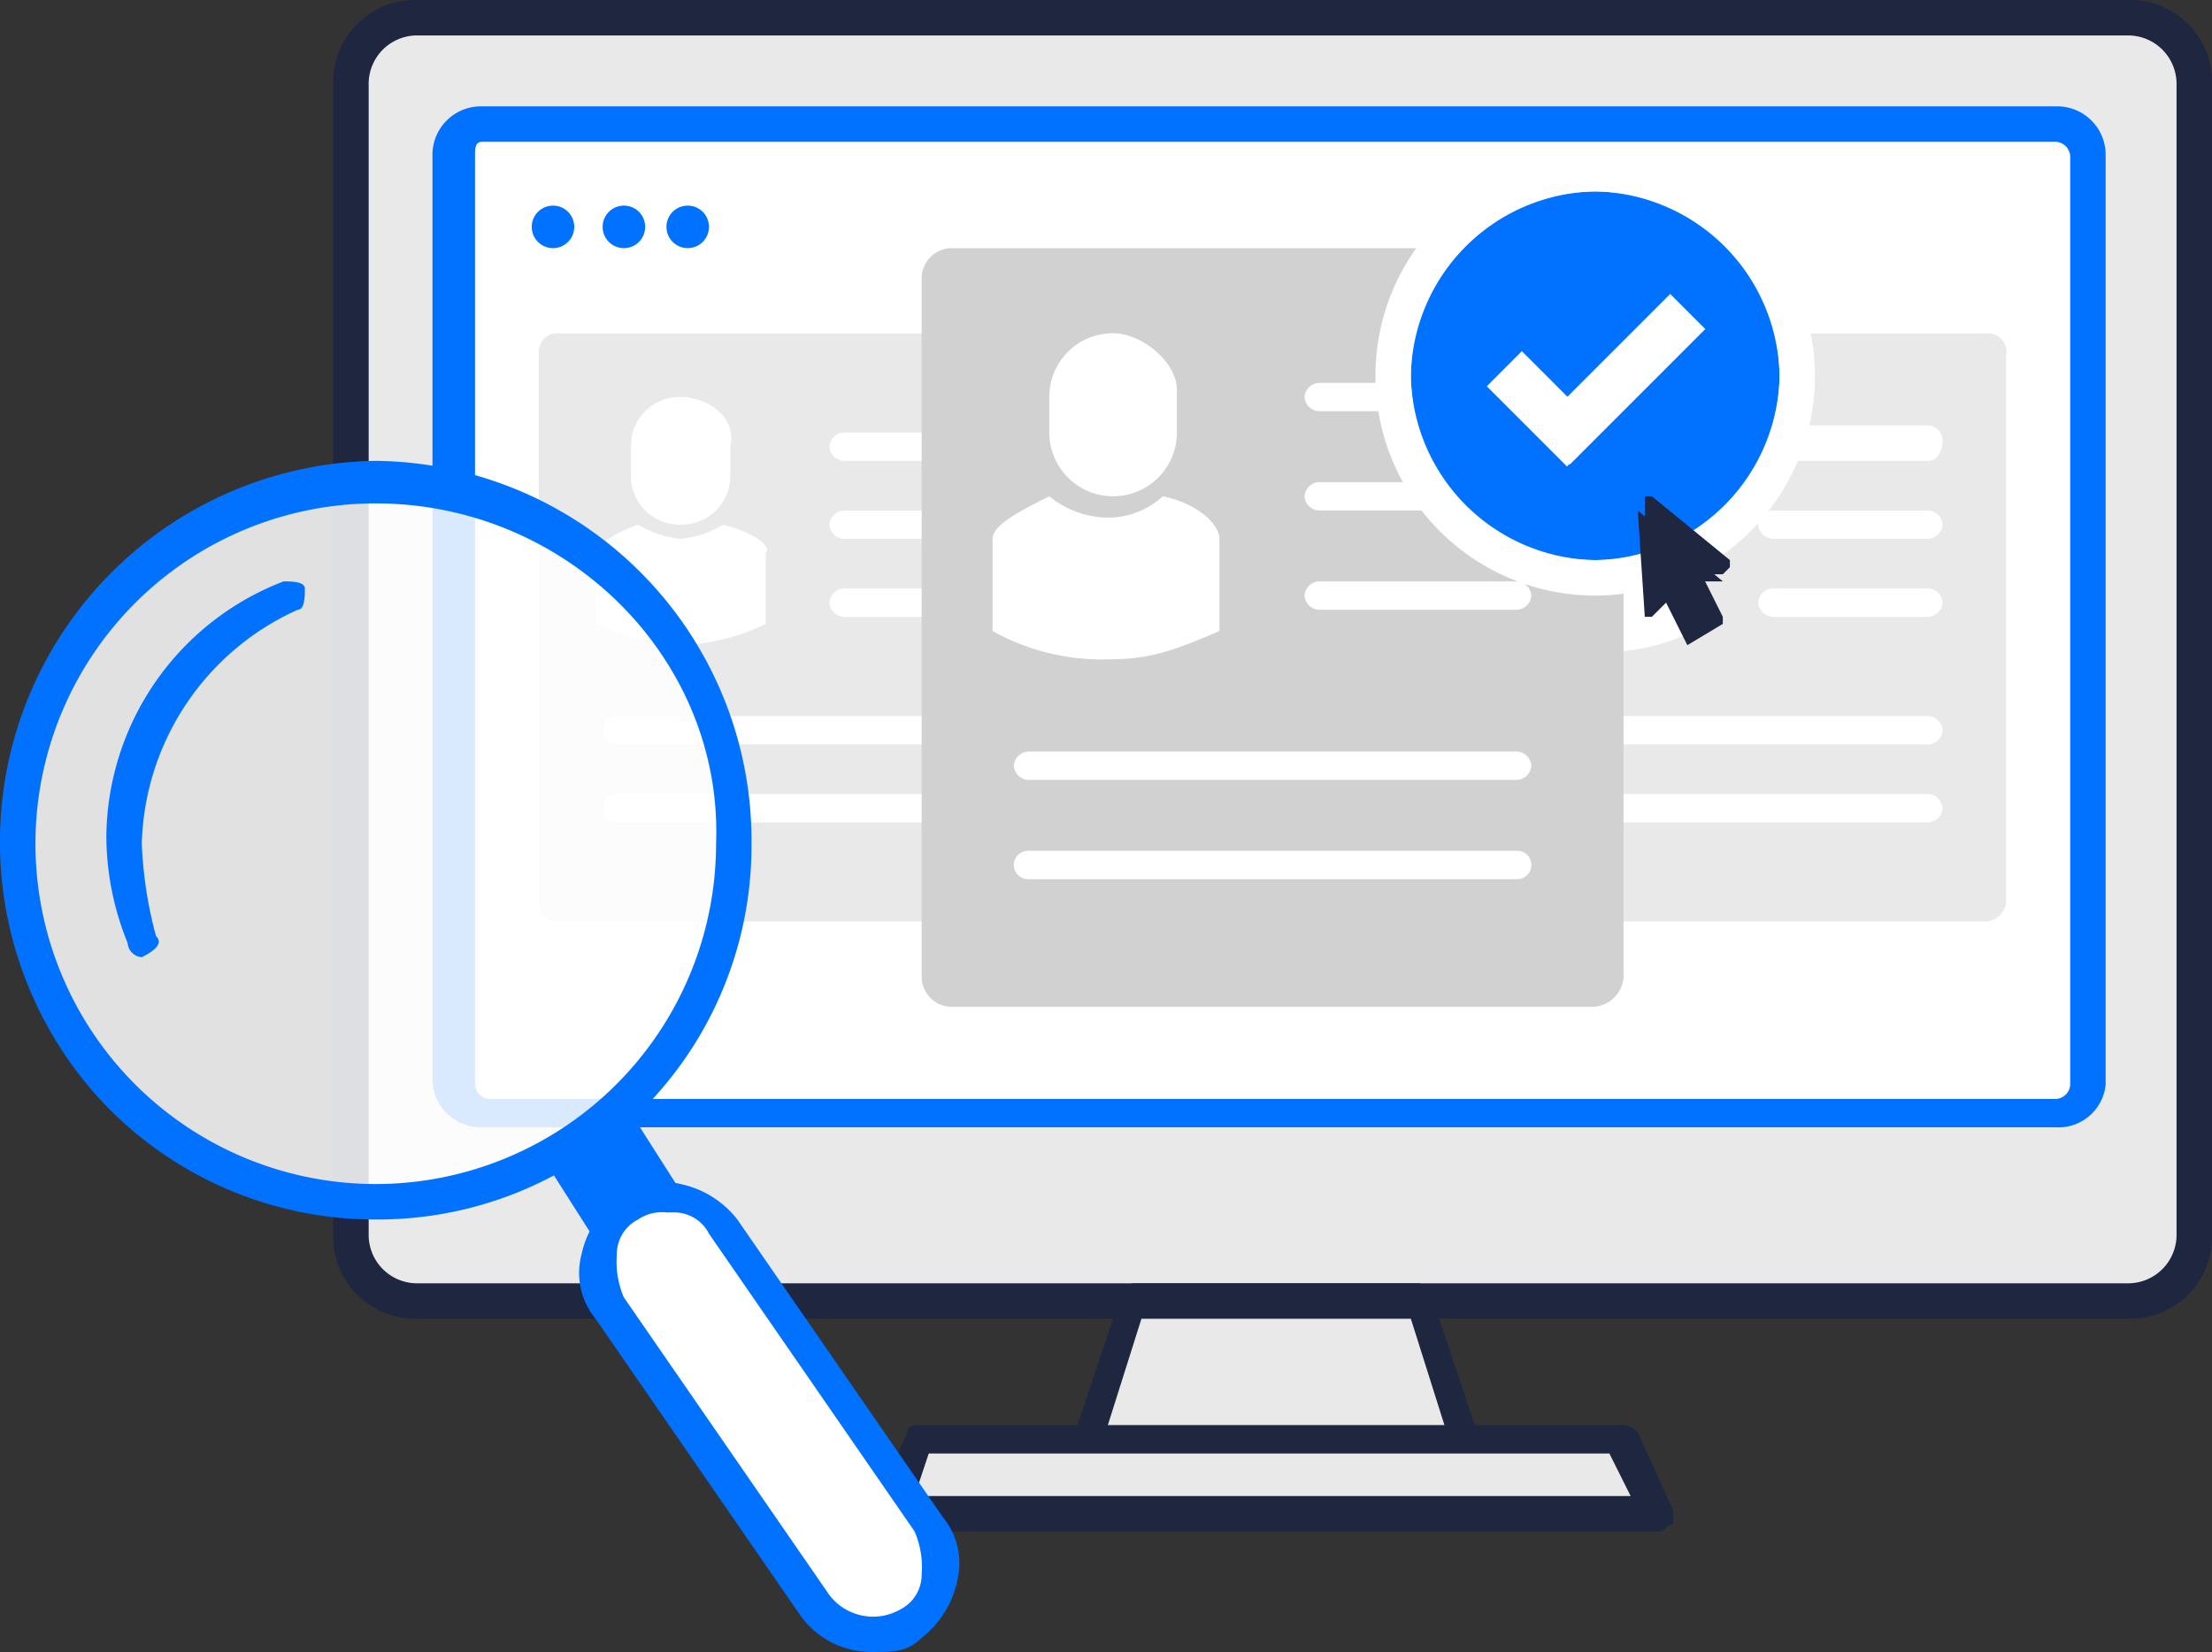<svg xmlns="http://www.w3.org/2000/svg" viewBox="6266 -3051 129 96.336">
  <rect x="6266" y="-3051" width="129" height="96.336" fill="#333333" stroke="none"/>
  <defs>
    <style>
      .cls-1 {
        fill: #e9e9ea;
      }

      .cls-2 {
        fill: #1f2740;
      }

      .cls-3 {
        fill: #fff;
      }

      .cls-4 {
        fill: #0072ff;
      }

      .cls-5 {
        fill: #d1d1d1;
      }

      .cls-6 {
        opacity: 0.85;
      }
    </style>
  </defs>
  <g id="Group_254" data-name="Group 254" transform="translate(6266 -3051)">
    <g id="Group_228" data-name="Group 228" transform="translate(19.433)">
      <path id="Path_565" data-name="Path 565" class="cls-1" d="M108.679,75.45H9.035A4.143,4.143,0,0,1,4.9,71.315V4.335A4.143,4.143,0,0,1,9.035.2h99.644a4.143,4.143,0,0,1,4.135,4.135V71.315C112.4,73.8,110.746,75.45,108.679,75.45Z" transform="translate(-4.073 0.627)"/>
      <path id="Path_566" data-name="Path 566" class="cls-2" d="M109.306,76.9H9.662A4.777,4.777,0,0,1,4.7,71.942V4.962A4.777,4.777,0,0,1,9.662,0h99.644a4.777,4.777,0,0,1,4.962,4.962V71.942A4.777,4.777,0,0,1,109.306,76.9ZM9.662,2.067A2.826,2.826,0,0,0,6.767,4.962V71.942a2.826,2.826,0,0,0,2.894,2.894h99.644a2.826,2.826,0,0,0,2.894-2.894V4.962a2.826,2.826,0,0,0-2.894-2.894H9.662Z" transform="translate(-4.7)"/>
    </g>
    <g id="Group_229" data-name="Group 229" transform="translate(61.835 74.837)">
      <path id="Path_567" data-name="Path 567" class="cls-1" d="M15.1,27.91l3.308-9.51H35.36l3.308,9.51Z" transform="translate(-14.503 -17.16)"/>
      <path id="Path_568" data-name="Path 568" class="cls-2" d="M39.12,30.09H15.966c-.413,0-.827,0-.827-.413s-.413-.413,0-.827l3.308-9.923a.889.889,0,0,1,.827-.827H35.812a.889.889,0,0,1,.827.827l3.308,9.923v.827A1.281,1.281,0,0,1,39.12,30.09ZM17.207,28.023H37.88L35.4,20.167H19.687Z" transform="translate(-14.956 -18.1)"/>
    </g>
    <g id="Group_230" data-name="Group 230" transform="translate(50.672 83.106)">
      <path id="Path_569" data-name="Path 569" class="cls-1" d="M55.5,20.2H14.567L12.5,24.748H57.567Z" transform="translate(-11.489 -19.787)"/>
      <path id="Path_570" data-name="Path 570" class="cls-2" d="M58.334,26.3H13.266c-.413,0-.827,0-.827-.413s-.413-.827,0-.827l2.067-4.548c0-.413.413-.413.827-.413H56.266a1.444,1.444,0,0,1,.827.413l2.067,4.548v.827C58.747,25.888,58.747,26.3,58.334,26.3ZM14.92,24.235H56.68l-1.24-2.481H15.747Z" transform="translate(-12.256 -20.1)"/>
    </g>
    <g id="Group_231" data-name="Group 231" transform="translate(25.221 6.202)">
      <path id="Path_571" data-name="Path 571" class="cls-3" d="M99.842,59.271H8.054A1.779,1.779,0,0,1,6.4,57.617V3.454A1.779,1.779,0,0,1,8.054,1.8H99.842A1.779,1.779,0,0,1,101.5,3.454V57.617C101.91,58.444,101.083,59.271,99.842,59.271Z" transform="translate(-5.16 -0.56)"/>
      <path id="Path_572" data-name="Path 572" class="cls-4" d="M100.783,61.038H8.994A2.826,2.826,0,0,1,6.1,58.144V4.394A2.826,2.826,0,0,1,8.994,1.5h91.788a2.826,2.826,0,0,1,2.894,2.894V58.558A2.765,2.765,0,0,1,100.783,61.038ZM8.994,3.567c-.413,0-.413.413-.413.827V58.558a.889.889,0,0,0,.827.827h91.375a.889.889,0,0,0,.827-.827V4.394a.889.889,0,0,0-.827-.827Z" transform="translate(-6.1 -1.5)"/>
    </g>
    <g id="Group_232" data-name="Group 232" transform="translate(31.01 11.99)">
      <circle id="Ellipse_123" data-name="Ellipse 123" class="cls-4" cx="1.24" cy="1.24" r="1.24"/>
      <path id="Path_607" data-name="Path 607" class="cls-4" d="M1.24,0A1.24,1.24,0,1,1,0,1.24,1.24,1.24,0,0,1,1.24,0Z" transform="translate(4.135)"/>
      <circle id="Ellipse_125" data-name="Ellipse 125" class="cls-4" cx="1.24" cy="1.24" r="1.24" transform="translate(7.856)"/>
    </g>
    <g id="Group_236" data-name="Group 236" transform="translate(29.356 17.365)">
      <g id="Group_233" data-name="Group 233">
        <path id="Path_573" data-name="Path 573" class="cls-1" d="M37.783,39.017H8.84a1.1,1.1,0,0,1-1.24-1.24V5.94A1.1,1.1,0,0,1,8.84,4.7H38.2a1.1,1.1,0,0,1,1.24,1.24V37.777A1.846,1.846,0,0,1,37.783,39.017Z" transform="translate(-5.533 -2.633)"/>
        <path id="Path_574" data-name="Path 574" class="cls-3" d="M39.35,6.267a1.1,1.1,0,0,1,1.24,1.24V39.344a1.1,1.1,0,0,1-1.24,1.24H10.408a1.1,1.1,0,0,1-1.24-1.24V7.508a1.1,1.1,0,0,1,1.24-1.24H39.35m0-2.067H10.408A3.261,3.261,0,0,0,7.1,7.508V39.344a3.261,3.261,0,0,0,3.308,3.308H39.763a3.261,3.261,0,0,0,3.308-3.308V7.508A3.975,3.975,0,0,0,39.35,4.2Z" transform="translate(-7.1 -4.2)"/>
      </g>
      <g id="Group_234" data-name="Group 234" transform="translate(5.375 5.788)">
        <path id="Path_575" data-name="Path 575" class="cls-3" d="M15.842,7.4a5.877,5.877,0,0,1-2.481.827A5.877,5.877,0,0,1,10.881,7.4C9.64,7.813,8.4,8.64,8.4,9.054v4.135a12.457,12.457,0,0,0,4.962,1.24,12.457,12.457,0,0,0,4.962-1.24V9.054C18.737,8.64,17.5,7.813,15.842,7.4Z" transform="translate(-8.4 0.042)"/>
        <path id="Path_576" data-name="Path 576" class="cls-3" d="M11.794,5.6A2.826,2.826,0,0,0,8.9,8.494v1.654a2.826,2.826,0,0,0,2.894,2.894,2.826,2.826,0,0,0,2.894-2.894V8.494C15.1,6.84,13.448,5.6,11.794,5.6Z" transform="translate(-6.833 -5.6)"/>
      </g>
      <g id="Group_235" data-name="Group 235" transform="translate(19.019 7.856)">
        <path id="Path_577" data-name="Path 577" class="cls-3" d="M21.623,9.954h-9.1a.889.889,0,0,1-.827-.827.889.889,0,0,1,.827-.827h9.1a.889.889,0,0,1,.827.827A.889.889,0,0,1,21.623,9.954Z" transform="translate(-11.7 0.796)"/>
        <path id="Path_578" data-name="Path 578" class="cls-3" d="M21.623,8.854h-9.1a.889.889,0,0,1-.827-.827.889.889,0,0,1,.827-.827h9.1a.889.889,0,0,1,.827.827A.889.889,0,0,1,21.623,8.854Z" transform="translate(-11.7 -2.652)"/>
        <path id="Path_579" data-name="Path 579" class="cls-3" d="M21.623,7.754h-9.1a.889.889,0,0,1-.827-.827.889.889,0,0,1,.827-.827h9.1a.889.889,0,0,1,.827.827A.889.889,0,0,1,21.623,7.754Z" transform="translate(-11.7 -6.1)"/>
      </g>
      <path id="Path_580" data-name="Path 580" class="cls-3" d="M31.654,11.754H9.327a.889.889,0,0,1-.827-.827.889.889,0,0,1,.827-.827H31.654a.889.889,0,0,1,.827.827A.889.889,0,0,1,31.654,11.754Z" transform="translate(-2.712 14.294)"/>
      <path id="Path_581" data-name="Path 581" class="cls-3" d="M31.654,12.854H9.327a.889.889,0,0,1-.827-.827.889.889,0,0,1,.827-.827H31.654a.889.889,0,0,1,.827.827A.889.889,0,0,1,31.654,12.854Z" transform="translate(-2.712 17.742)"/>
    </g>
    <g id="Group_240" data-name="Group 240" transform="translate(83.106 17.365)">
      <g id="Group_237" data-name="Group 237">
        <path id="Path_582" data-name="Path 582" class="cls-1" d="M51.2,39.017H21.84a1.1,1.1,0,0,1-1.24-1.24V5.94A1.1,1.1,0,0,1,21.84,4.7H51.2a1.1,1.1,0,0,1,1.24,1.24V37.777A1.32,1.32,0,0,1,51.2,39.017Z" transform="translate(-18.533 -2.633)"/>
        <path id="Path_583" data-name="Path 583" class="cls-3" d="M52.763,6.267A1.1,1.1,0,0,1,54,7.508V39.344a1.1,1.1,0,0,1-1.24,1.24H23.408a1.1,1.1,0,0,1-1.24-1.24V7.508a1.1,1.1,0,0,1,1.24-1.24H52.763m0-2.067H23.408A3.261,3.261,0,0,0,20.1,7.508V39.344a3.261,3.261,0,0,0,3.308,3.308H52.763a3.261,3.261,0,0,0,3.308-3.308V7.508A3.557,3.557,0,0,0,52.763,4.2Z" transform="translate(-20.1 -4.2)"/>
      </g>
      <g id="Group_238" data-name="Group 238" transform="translate(5.788 5.788)">
        <path id="Path_584" data-name="Path 584" class="cls-3" d="M28.942,7.4a5.877,5.877,0,0,1-2.481.827A5.877,5.877,0,0,1,23.981,7.4C22.74,7.813,21.5,8.64,21.5,9.467V13.6a12.457,12.457,0,0,0,4.962,1.24,12.457,12.457,0,0,0,4.962-1.24V9.467C31.423,8.64,30.183,7.813,28.942,7.4Z" transform="translate(-21.5 0.042)"/>
        <path id="Path_585" data-name="Path 585" class="cls-3" d="M24.894,5.6A2.826,2.826,0,0,0,22,8.494v1.654a2.894,2.894,0,0,0,5.788,0V8.494A2.826,2.826,0,0,0,24.894,5.6Z" transform="translate(-19.933 -5.6)"/>
      </g>
      <g id="Group_239" data-name="Group 239" transform="translate(19.27 7.442)">
        <path id="Path_586" data-name="Path 586" class="cls-3" d="M34.723,9.954h-9.1a.889.889,0,0,1-.827-.827.889.889,0,0,1,.827-.827h9.1a.889.889,0,0,1,.827.827A.889.889,0,0,1,34.723,9.954Z" transform="translate(-24.638 1.21)"/>
        <path id="Path_587" data-name="Path 587" class="cls-3" d="M34.723,8.854h-9.1a.889.889,0,0,1-.827-.827.889.889,0,0,1,.827-.827h9.1a.889.889,0,0,1,.827.827A.889.889,0,0,1,34.723,8.854Z" transform="translate(-24.638 -2.238)"/>
        <path id="Path_588" data-name="Path 588" class="cls-3" d="M34.846,8.067h-9.1a.889.889,0,0,1-.827-.827c-.413-.827,0-1.24.827-1.24h9.1a.889.889,0,0,1,.827.827C35.673,7.654,35.26,8.067,34.846,8.067Z" transform="translate(-24.761 -6)"/>
      </g>
      <path id="Path_589" data-name="Path 589" class="cls-3" d="M44.754,11.754H22.427a.889.889,0,0,1-.827-.827.889.889,0,0,1,.827-.827H44.754a.889.889,0,0,1,.827.827A.889.889,0,0,1,44.754,11.754Z" transform="translate(-15.398 14.294)"/>
      <path id="Path_590" data-name="Path 590" class="cls-3" d="M44.754,12.854H22.427a.889.889,0,0,1-.827-.827.889.889,0,0,1,.827-.827H44.754a.889.889,0,0,1,.827.827A.889.889,0,0,1,44.754,12.854Z" transform="translate(-15.398 17.742)"/>
    </g>
    <g id="Group_244" data-name="Group 244" transform="translate(53.75 14.471)">
      <g id="Group_241" data-name="Group 241">
        <path id="Path_591" data-name="Path 591" class="cls-5" d="M52.279,47.74H14.654A1.779,1.779,0,0,1,13,46.087V5.154A1.779,1.779,0,0,1,14.654,3.5H52.279a1.779,1.779,0,0,1,1.654,1.654V45.673A1.892,1.892,0,0,1,52.279,47.74Z" transform="translate(-13 -3.5)"/>
      </g>
      <g id="Group_242" data-name="Group 242" transform="translate(4.135 4.962)">
        <path id="Path_592" data-name="Path 592" class="cls-3" d="M23.923,7a4.7,4.7,0,0,1-3.308,1.24A5.5,5.5,0,0,1,17.308,7C15.654,7.827,14,8.654,14,9.481v5.375a13.092,13.092,0,0,0,6.615,1.654c2.481,0,3.721-.413,6.615-1.654V9.481C27.231,8.654,25.99,7.413,23.923,7Z" transform="translate(-14 2.51)"/>
        <path id="Path_593" data-name="Path 593" class="cls-3" d="M18.521,4.7A3.706,3.706,0,0,0,14.8,8.421v2.067a3.721,3.721,0,0,0,7.442,0V8.008C22.242,6.354,20.175,4.7,18.521,4.7Z" transform="translate(-11.492 -4.7)"/>
      </g>
      <g id="Group_243" data-name="Group 243" transform="translate(22.327 7.856)">
        <path id="Path_594" data-name="Path 594" class="cls-3" d="M30.8,9.854H19.227a.889.889,0,0,1-.827-.827.889.889,0,0,1,.827-.827H30.8a.889.889,0,0,1,.827.827A.889.889,0,0,1,30.8,9.854Z" transform="translate(-18.4 3.377)"/>
        <path id="Path_595" data-name="Path 595" class="cls-3" d="M30.8,8.454H19.227a.889.889,0,0,1-.827-.827.889.889,0,0,1,.827-.827H30.8a.889.889,0,0,1,.827.827A.889.889,0,0,1,30.8,8.454Z" transform="translate(-18.4 -1.012)"/>
        <path id="Path_596" data-name="Path 596" class="cls-3" d="M30.8,7.054H19.227a.889.889,0,0,1-.827-.827.889.889,0,0,1,.827-.827H30.8a.889.889,0,0,1,.827.827A.889.889,0,0,1,30.8,7.054Z" transform="translate(-18.4 -5.4)"/>
      </g>
      <path id="Path_597" data-name="Path 597" class="cls-3" d="M43.656,12.254H15.127a.889.889,0,0,1-.827-.827.889.889,0,0,1,.827-.827H43.656a.889.889,0,0,1,.827.827A.889.889,0,0,1,43.656,12.254Z" transform="translate(-8.925 18.756)"/>
      <path id="Path_598" data-name="Path 598" class="cls-3" d="M43.656,13.654H15.127a.827.827,0,0,1,0-1.654H43.656a.827.827,0,1,1,0,1.654Z" transform="translate(-8.925 23.144)"/>
    </g>
    <g id="Group_247" data-name="Group 247" transform="translate(80.212 9.096)">
      <g id="Group_245" data-name="Group 245">
        <circle id="Ellipse_126" data-name="Ellipse 126" class="cls-4" cx="10.75" cy="10.75" r="10.75" transform="translate(2.067 2.067)"/>
        <path id="Path_599" data-name="Path 599" class="cls-3" d="M32.217,4.267a10.946,10.946,0,0,1,10.75,10.75,10.946,10.946,0,0,1-10.75,10.75,10.946,10.946,0,0,1-10.75-10.75,10.946,10.946,0,0,1,10.75-10.75m0-2.067A12.817,12.817,0,1,0,45.035,15.017,12.882,12.882,0,0,0,32.217,2.2Z" transform="translate(-19.4 -2.2)"/>
      </g>
      <g id="Group_246" data-name="Group 246" transform="translate(6.494 8.045)">
        <rect id="Rectangle_231" data-name="Rectangle 231" class="cls-3" width="6.615" height="2.894" transform="translate(2.047 3.338) rotate(45)"/>
        <rect id="Rectangle_232" data-name="Rectangle 232" class="cls-3" width="11.163" height="2.894" transform="translate(2.805 7.894) rotate(-45)"/>
      </g>
    </g>
    <g id="Group_252" data-name="Group 252" transform="translate(0 26.875)">
      <g id="Group_248" data-name="Group 248" class="cls-6" transform="translate(0.827 1.24)">
        <circle id="Ellipse_127" data-name="Ellipse 127" class="cls-3" cx="21.087" cy="21.087" r="21.087"/>
      </g>
      <g id="Group_249" data-name="Group 249">
        <path id="Path_600" data-name="Path 600" class="cls-4" d="M21.913,50.74h0A21.862,21.862,0,0,1,6.2,44.125,22.224,22.224,0,0,1,21.913,6.5h0A22.148,22.148,0,0,1,43.827,28.827,21.793,21.793,0,0,1,21.913,50.74Zm0-41.76a19.846,19.846,0,1,0,0,39.692h0A19.851,19.851,0,0,0,41.76,28.827c.413-10.75-8.683-19.846-19.846-19.846Z" transform="translate(0 -6.5)"/>
        <path id="Path_601" data-name="Path 601" class="cls-4" d="M3.567,30.113a.889.889,0,0,1-.827-.827,16.59,16.59,0,0,1-1.24-6.2A16.085,16.085,0,0,1,11.837,8.2c.413,0,1.24,0,1.24.413s0,1.24-.413,1.24A15.393,15.393,0,0,0,3.567,23.5a24.2,24.2,0,0,0,.827,5.375c.413.413,0,.827-.827,1.24Z" transform="translate(4.702 -1.171)"/>
      </g>
      <g id="Group_250" data-name="Group 250" transform="translate(31.665 37.441)">
        <rect id="Rectangle_233" data-name="Rectangle 233" class="cls-4" width="3.721" height="5.375" transform="translate(6.761 5.382) rotate(145.503)"/>
        <path id="Path_602" data-name="Path 602" class="cls-4" d="M11.551,24.009h0a1.444,1.444,0,0,1-.827-.413L7.83,19.047a.792.792,0,0,1,.413-1.24l2.894-2.067c.413,0,.413-.413.827,0,.413,0,.413,0,.827.413L15.686,20.7a.792.792,0,0,1-.413,1.24l-2.894,2.067ZM9.9,19.047l1.654,2.481,1.24-.827-1.654-2.894Z" transform="translate(-7.659 -15.556)"/>
      </g>
      <g id="Group_251" data-name="Group 251" transform="translate(33.742 42.011)">
        <path id="Path_603" data-name="Path 603" class="cls-3" d="M26.908,41.923h0a4.067,4.067,0,0,0,1.24-5.788L16.158,18.769a4.067,4.067,0,0,0-5.788-1.24h0a4.067,4.067,0,0,0-1.24,5.788l11.99,17.365A4.067,4.067,0,0,0,26.908,41.923Z" transform="translate(-7.313 -16.126)"/>
        <path id="Path_604" data-name="Path 604" class="cls-4" d="M25.275,44.111a5.089,5.089,0,0,1-4.135-2.067L9.15,24.679a4.217,4.217,0,0,1-.827-3.721A5.681,5.681,0,0,1,10.39,17.65a4.217,4.217,0,0,1,3.721-.827,5.681,5.681,0,0,1,3.308,2.067L29.41,36.256a4.217,4.217,0,0,1,.827,3.721,5.681,5.681,0,0,1-2.067,3.308h0C27.342,44.111,26.515,44.111,25.275,44.111Zm2.481-1.654ZM13.285,18.477a2.486,2.486,0,0,0-1.654.413,2.274,2.274,0,0,0-1.24,2.067,5.244,5.244,0,0,0,.413,2.481L22.794,40.8a3.206,3.206,0,0,0,4.135.827h0a2.274,2.274,0,0,0,1.24-2.067,5.244,5.244,0,0,0-.413-2.481L15.765,19.717a2.274,2.274,0,0,0-2.067-1.24Z" transform="translate(-8.161 -16.661)"/>
      </g>
    </g>
    <g id="Group_253" data-name="Group 253" transform="translate(95.51 28.942)">
      <path id="Path_605" data-name="Path 605" class="cls-2" d="M28.062,11.335,23.1,7.2l.413,6.2,1.24-1.24,1.24,2.481,1.24-.413-1.24-2.894Z" transform="translate(-23.1 -6.373)"/>
      <path id="Path_606" data-name="Path 606" class="cls-2" d="M25.681,15.683h0L24.44,13.2l-.827.827H23.2V7h.413l4.548,3.721v.413l-.413.413h-1.24l1.24,2.481v.413h0l-2.067,1.24Zm-1.24-3.308h0l1.654,2.481.413-.413-1.24-2.481v-.413h1.654L23.2,8.654V13.2l1.24-.827Z" transform="translate(-22.787 -7)"/>
    </g>
  </g>
</svg>
